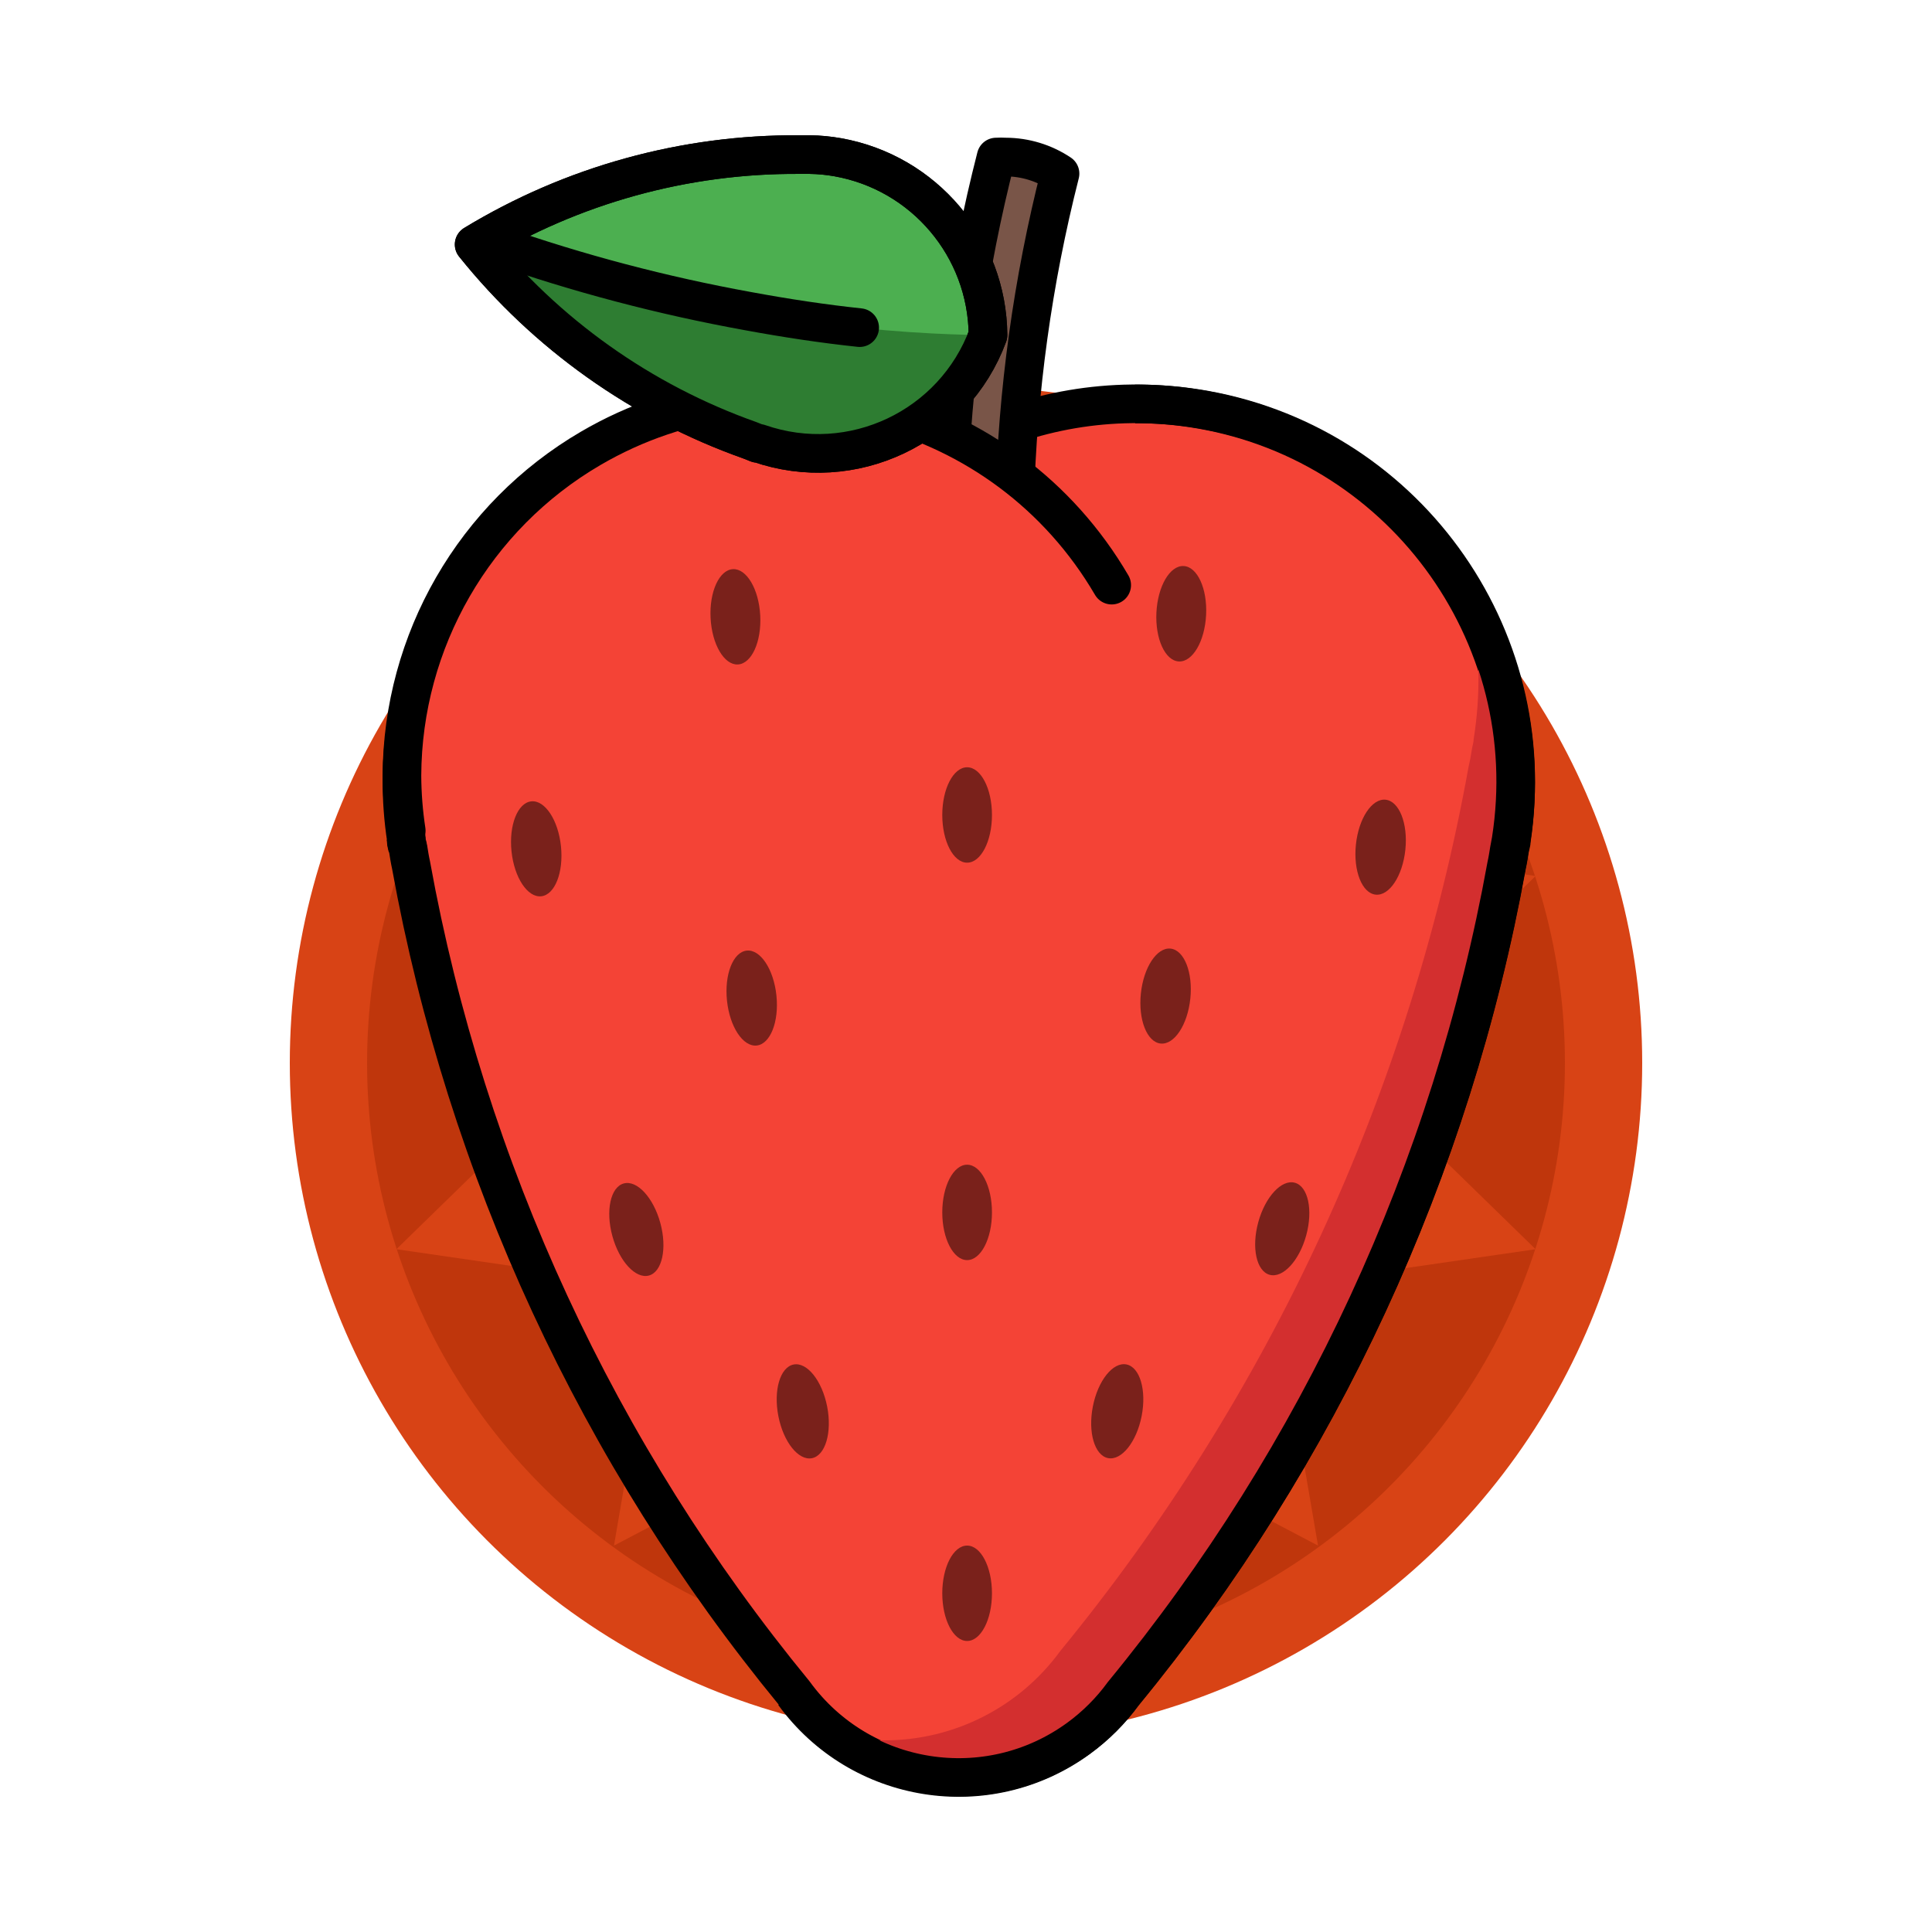 <?xml version="1.0" encoding="utf-8"?>
<!-- Generator: Adobe Illustrator 22.1.0, SVG Export Plug-In . SVG Version: 6.00 Build 0)  -->
<svg version="1.1" id="Layer_1" xmlns="http://www.w3.org/2000/svg" xmlns:xlink="http://www.w3.org/1999/xlink" x="0px" y="0px"
	 viewBox="0 0 100 100" style="enable-background:new 0 0 100 100;" xml:space="preserve">
<style type="text/css">
	.st0{fill:#D84315;}
	.st1{fill:#BF360C;}
	.st2{fill:#F44336;stroke:#000000;stroke-width:2;stroke-miterlimit:10;}
	.st3{fill:#795548;stroke:#000000;stroke-width:2;stroke-linejoin:round;}
	.st4{fill:#F44336;stroke:#000000;stroke-width:2;stroke-linecap:round;stroke-miterlimit:10;}
	.st5{fill:#D32F2F;}
	.st6{fill:none;stroke:#000000;stroke-width:2;stroke-miterlimit:10;}
	.st7{fill:#4CAF50;stroke:#000000;stroke-width:2;stroke-linejoin:round;}
	.st8{fill:#2E7D32;}
	.st9{fill:none;stroke:#000000;stroke-width:2;stroke-linecap:round;stroke-linejoin:round;}
	.st10{fill:none;stroke:#000000;stroke-width:2;stroke-linejoin:round;}
	.st11{fill-opacity:0.5;}
</style>
<circle class="st0" cx="50" cy="55.02" r="35"/>
<circle class="st1" cx="50" cy="55.02" r="31"/>
<polygon class="st0" points="69.574,55 79.483,45.341 65.928,43.371 68.221,30 56.136,36.354 50,23.92 43.864,36.354 31.779,30 
	34.072,43.371 20.517,45.341 30.426,55 20.517,64.659 34.072,66.629 31.779,80 43.864,73.646 50,86.08 56.136,73.646 68.221,80 
	65.928,66.629 79.483,64.659 "/>
<path class="st2" d="M78.232,43.46L78.232,43.46c1.599-10.741-5.812-20.745-16.553-22.344c-4.132-0.615-8.352,0.102-12.049,2.047
	c-9.553-5.093-21.427-1.478-26.52,8.076c-1.995,3.742-2.723,8.03-2.074,12.221l0,0c0,0.171,0.069,0.334,0.094,0.506
	c0.026,0.171,0.086,0.549,0.146,0.814c2.852,15.742,9.679,30.494,19.834,42.857l0,0c3.426,4.708,10.02,5.747,14.728,2.32
	c0.89-0.648,1.673-1.431,2.32-2.32l0,0C68.313,75.275,75.141,60.522,77.992,44.78c0.06-0.266,0.103-0.549,0.146-0.814
	C78.181,43.7,78.232,43.632,78.232,43.46z"/>
<path class="st3" d="M52.518,26c0.146-5.741,0.934-11.448,2.349-17.014c-0.832-0.556-1.81-0.854-2.811-0.857
	c-0.166-0.009-0.332-0.009-0.497,0c-1.472,5.744-2.3,11.635-2.469,17.563c0.66,0.3,1.376,0.454,2.1,0.454
	C51.637,26.155,52.084,26.106,52.518,26z"/>
<path class="st4" d="M57.541,30.286c-5.491-9.401-17.565-12.571-26.966-7.08c-6.024,3.519-9.74,9.96-9.771,16.937
	c0.004,0.956,0.079,1.91,0.223,2.854"/>
<path class="st5" d="M78.447,40.572c0.001-3.2-0.782-6.352-2.28-9.18c0.437,2.262,0.475,4.582,0.111,6.857l0,0
	c0,0.18-0.069,0.36-0.094,0.54s-0.094,0.583-0.163,0.857c-3.024,16.821-10.3,32.589-21.137,45.805l0,0
	c-2.118,2.907-5.497,4.628-9.094,4.629c-0.88-0.002-1.758-0.105-2.614-0.309c4.578,3.575,11.187,2.762,14.762-1.816
	c0.075-0.096,0.149-0.194,0.221-0.293l0,0C68.313,75.3,75.141,60.548,77.992,44.806c0.06-0.266,0.103-0.549,0.146-0.814
	c0.043-0.266,0.069-0.334,0.094-0.506l0,0C78.376,42.521,78.448,41.547,78.447,40.572z"/>
<path class="st6" d="M41.093,87.663L41.093,87.663c3.426,4.708,10.02,5.747,14.728,2.32c0.89-0.648,1.673-1.431,2.32-2.32l0,0
	C68.296,75.3,75.123,60.548,77.975,44.806c0.06-0.266,0.103-0.549,0.146-0.814c0.043-0.266,0.069-0.334,0.094-0.506l0,0
	c1.671-10.668-5.622-20.67-16.289-22.342c-1.051-0.165-2.113-0.243-3.176-0.235"/>
<path class="st6" d="M21.019,43.46c0,0.171,0.069,0.334,0.094,0.506"/>
<path class="st7" d="M43.356,8.138c-0.476-0.084-0.957-0.13-1.44-0.137h-0.54c-5.934-0.038-11.762,1.573-16.834,4.654
	c3.721,4.636,8.66,8.144,14.263,10.131l0.411,0.163h0.069l0,0c4.818,1.669,10.087-0.822,11.854-5.606
	C51.101,12.801,47.829,8.931,43.356,8.138z"/>
<path class="st8" d="M44.496,16.966c-1.869-0.197-3.797-0.523-5.794-0.857c-4.417-0.802-8.765-1.948-13.003-3.429h-1.157
	c3.724,4.627,8.663,8.126,14.263,10.106l0.411,0.163h0.069l0,0c4.818,1.669,10.087-0.822,11.854-5.606
	C51.138,17.343,48.233,17.361,44.496,16.966z"/>
<path class="st9" d="M25.699,12.672c4.238,1.481,8.586,2.627,13.003,3.429c1.997,0.369,3.934,0.66,5.794,0.857"/>
<path class="st10" d="M43.356,8.138c-0.476-0.084-0.957-0.13-1.44-0.137h-0.54c-5.934-0.038-11.762,1.573-16.834,4.654
	c3.721,4.636,8.66,8.144,14.263,10.131l0.411,0.163h0.069l0,0c4.818,1.669,10.087-0.822,11.854-5.606
	C51.101,12.801,47.829,8.931,43.356,8.138z"/>
<ellipse class="st11" cx="50.058" cy="82.468" rx="1.286" ry="2.469"/>
<ellipse class="st11" cx="50.058" cy="62.754" rx="1.286" ry="2.469"/>
<ellipse class="st11" cx="50.058" cy="42.183" rx="1.286" ry="2.469"/>
<ellipse transform="matrix(0.982 -0.192 0.192 0.982 -13.218 9.297)" class="st11" cx="41.493" cy="73.036" rx="1.286" ry="2.469"/>
<ellipse transform="matrix(0.192 -0.982 0.982 0.192 -24.986 115.746)" class="st11" cx="57.762" cy="73.039" rx="2.469" ry="1.286"/>
<ellipse transform="matrix(0.104 -0.995 0.995 0.104 2.701 106.224)" class="st11" cx="60.337" cy="51.613" rx="2.469" ry="1.286"/>
<ellipse transform="matrix(0.995 -0.104 0.104 0.995 -5.182 4.351)" class="st11" cx="38.917" cy="51.614" rx="1.286" ry="2.469"/>
<ellipse transform="matrix(0.965 -0.264 0.264 0.965 -15.619 10.94)" class="st11" cx="32.914" cy="63.614" rx="1.286" ry="2.469"/>
<ellipse transform="matrix(0.264 -0.965 0.965 0.264 -12.538 110.815)" class="st11" cx="66.332" cy="63.622" rx="2.469" ry="1.286"/>
<ellipse transform="matrix(0.104 -0.995 0.995 0.104 20.34 110.404)" class="st11" cx="71.478" cy="43.907" rx="2.469" ry="1.286"/>
<ellipse transform="matrix(0.995 -0.104 0.104 0.995 -4.437 3.143)" class="st11" cx="27.766" cy="43.899" rx="1.286" ry="2.469"/>
<ellipse transform="matrix(0.999 -0.052 0.052 0.999 -1.617 2.036)" class="st11" cx="38.061" cy="31.901" rx="1.286" ry="2.469"/>
<ellipse transform="matrix(0.05 -0.999 0.999 0.05 26.336 91.247)" class="st11" cx="61.13" cy="31.781" rx="2.472" ry="1.287"/>
</svg>
